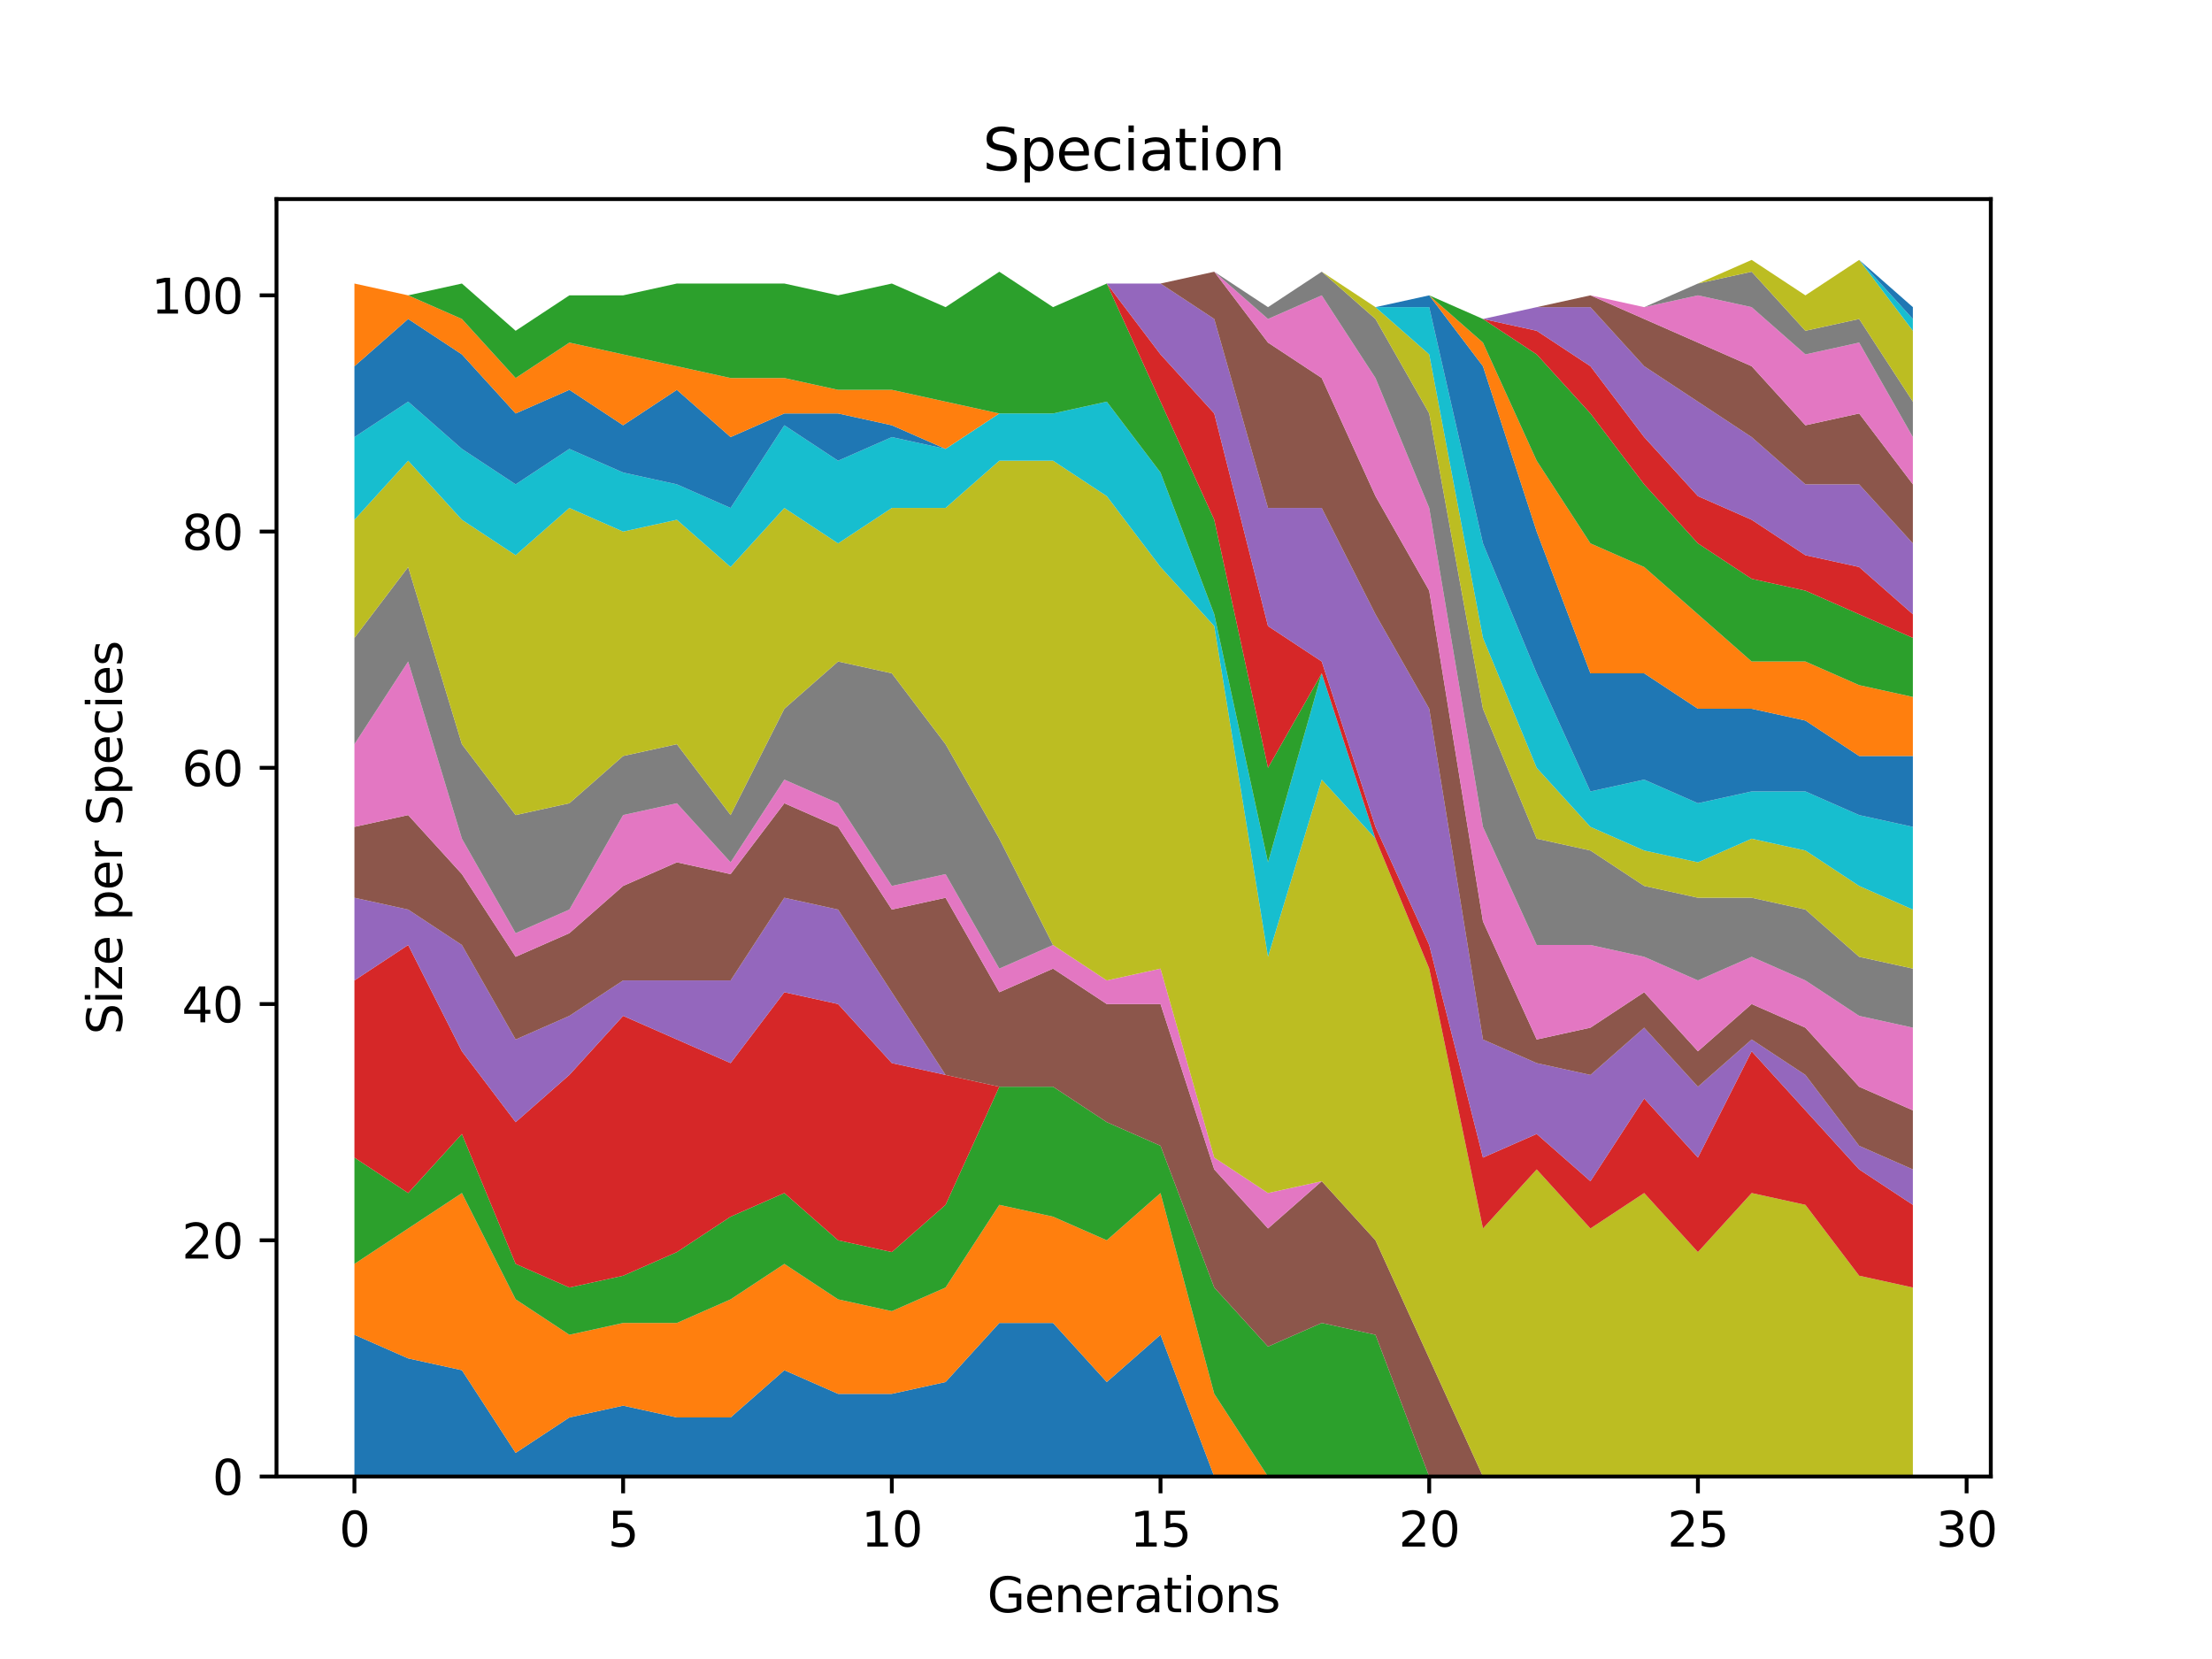 <?xml version="1.0" encoding="utf-8" standalone="no"?>
<!DOCTYPE svg PUBLIC "-//W3C//DTD SVG 1.1//EN"
  "http://www.w3.org/Graphics/SVG/1.1/DTD/svg11.dtd">
<svg xmlns:xlink="http://www.w3.org/1999/xlink" width="460.8pt" height="345.6pt" viewBox="0 0 460.8 345.6" xmlns="http://www.w3.org/2000/svg" version="1.1">
 <defs>
  <style type="text/css">*{stroke-linejoin: round; stroke-linecap: butt}</style>
 </defs>
 <g id="figure_1">
  <g id="patch_1">
   <path d="M 0 345.6 
L 460.8 345.6 
L 460.8 0 
L 0 0 
z
" style="fill: #ffffff"/>
  </g>
  <g id="axes_1">
   <g id="patch_2">
    <path d="M 57.6 307.584 
L 414.72 307.584 
L 414.72 41.472 
L 57.6 41.472 
z
" style="fill: #ffffff"/>
   </g>
   <g id="PolyCollection_1">
    <path d="M 73.833 278.057 
L 73.833 307.584 
L 85.028 307.584 
L 96.223 307.584 
L 107.418 307.584 
L 118.613 307.584 
L 129.808 307.584 
L 141.003 307.584 
L 152.198 307.584 
L 163.393 307.584 
L 174.588 307.584 
L 185.783 307.584 
L 196.978 307.584 
L 208.173 307.584 
L 219.368 307.584 
L 230.563 307.584 
L 241.757 307.584 
L 252.952 307.584 
L 264.147 307.584 
L 275.342 307.584 
L 286.537 307.584 
L 297.732 307.584 
L 308.927 307.584 
L 320.122 307.584 
L 331.317 307.584 
L 342.512 307.584 
L 353.707 307.584 
L 364.902 307.584 
L 376.097 307.584 
L 387.292 307.584 
L 398.487 307.584 
L 398.487 307.584 
L 398.487 307.584 
L 387.292 307.584 
L 376.097 307.584 
L 364.902 307.584 
L 353.707 307.584 
L 342.512 307.584 
L 331.317 307.584 
L 320.122 307.584 
L 308.927 307.584 
L 297.732 307.584 
L 286.537 307.584 
L 275.342 307.584 
L 264.147 307.584 
L 252.952 307.584 
L 241.757 278.057 
L 230.563 287.899 
L 219.368 275.596 
L 208.173 275.596 
L 196.978 287.899 
L 185.783 290.36 
L 174.588 290.36 
L 163.393 285.439 
L 152.198 295.281 
L 141.003 295.281 
L 129.808 292.821 
L 118.613 295.281 
L 107.418 302.663 
L 96.223 285.439 
L 85.028 282.978 
L 73.833 278.057 
z
" clip-path="url(#pb1923a9c69)" style="fill: #1f77b4"/>
   </g>
   <g id="PolyCollection_2">
    <path d="M 73.833 263.294 
L 73.833 278.057 
L 85.028 282.978 
L 96.223 285.439 
L 107.418 302.663 
L 118.613 295.281 
L 129.808 292.821 
L 141.003 295.281 
L 152.198 295.281 
L 163.393 285.439 
L 174.588 290.36 
L 185.783 290.36 
L 196.978 287.899 
L 208.173 275.596 
L 219.368 275.596 
L 230.563 287.899 
L 241.757 278.057 
L 252.952 307.584 
L 264.147 307.584 
L 275.342 307.584 
L 286.537 307.584 
L 297.732 307.584 
L 308.927 307.584 
L 320.122 307.584 
L 331.317 307.584 
L 342.512 307.584 
L 353.707 307.584 
L 364.902 307.584 
L 376.097 307.584 
L 387.292 307.584 
L 398.487 307.584 
L 398.487 307.584 
L 398.487 307.584 
L 387.292 307.584 
L 376.097 307.584 
L 364.902 307.584 
L 353.707 307.584 
L 342.512 307.584 
L 331.317 307.584 
L 320.122 307.584 
L 308.927 307.584 
L 297.732 307.584 
L 286.537 307.584 
L 275.342 307.584 
L 264.147 307.584 
L 252.952 290.36 
L 241.757 248.53 
L 230.563 258.372 
L 219.368 253.451 
L 208.173 250.991 
L 196.978 268.215 
L 185.783 273.136 
L 174.588 270.675 
L 163.393 263.294 
L 152.198 270.675 
L 141.003 275.596 
L 129.808 275.596 
L 118.613 278.057 
L 107.418 270.675 
L 96.223 248.53 
L 85.028 255.912 
L 73.833 263.294 
z
" clip-path="url(#pb1923a9c69)" style="fill: #ff7f0e"/>
   </g>
   <g id="PolyCollection_3">
    <path d="M 73.833 241.148 
L 73.833 263.294 
L 85.028 255.912 
L 96.223 248.53 
L 107.418 270.675 
L 118.613 278.057 
L 129.808 275.596 
L 141.003 275.596 
L 152.198 270.675 
L 163.393 263.294 
L 174.588 270.675 
L 185.783 273.136 
L 196.978 268.215 
L 208.173 250.991 
L 219.368 253.451 
L 230.563 258.372 
L 241.757 248.53 
L 252.952 290.36 
L 264.147 307.584 
L 275.342 307.584 
L 286.537 307.584 
L 297.732 307.584 
L 308.927 307.584 
L 320.122 307.584 
L 331.317 307.584 
L 342.512 307.584 
L 353.707 307.584 
L 364.902 307.584 
L 376.097 307.584 
L 387.292 307.584 
L 398.487 307.584 
L 398.487 307.584 
L 398.487 307.584 
L 387.292 307.584 
L 376.097 307.584 
L 364.902 307.584 
L 353.707 307.584 
L 342.512 307.584 
L 331.317 307.584 
L 320.122 307.584 
L 308.927 307.584 
L 297.732 307.584 
L 286.537 278.057 
L 275.342 275.596 
L 264.147 280.518 
L 252.952 268.215 
L 241.757 238.688 
L 230.563 233.767 
L 219.368 226.385 
L 208.173 226.385 
L 196.978 250.991 
L 185.783 260.833 
L 174.588 258.372 
L 163.393 248.53 
L 152.198 253.451 
L 141.003 260.833 
L 129.808 265.754 
L 118.613 268.215 
L 107.418 263.294 
L 96.223 236.227 
L 85.028 248.53 
L 73.833 241.148 
z
" clip-path="url(#pb1923a9c69)" style="fill: #2ca02c"/>
   </g>
   <g id="PolyCollection_4">
    <path d="M 73.833 204.24 
L 73.833 241.148 
L 85.028 248.53 
L 96.223 236.227 
L 107.418 263.294 
L 118.613 268.215 
L 129.808 265.754 
L 141.003 260.833 
L 152.198 253.451 
L 163.393 248.53 
L 174.588 258.372 
L 185.783 260.833 
L 196.978 250.991 
L 208.173 226.385 
L 219.368 226.385 
L 230.563 233.767 
L 241.757 238.688 
L 252.952 268.215 
L 264.147 280.518 
L 275.342 275.596 
L 286.537 278.057 
L 297.732 307.584 
L 308.927 307.584 
L 320.122 307.584 
L 331.317 307.584 
L 342.512 307.584 
L 353.707 307.584 
L 364.902 307.584 
L 376.097 307.584 
L 387.292 307.584 
L 398.487 307.584 
L 398.487 307.584 
L 398.487 307.584 
L 387.292 307.584 
L 376.097 307.584 
L 364.902 307.584 
L 353.707 307.584 
L 342.512 307.584 
L 331.317 307.584 
L 320.122 307.584 
L 308.927 307.584 
L 297.732 307.584 
L 286.537 278.057 
L 275.342 275.596 
L 264.147 280.518 
L 252.952 268.215 
L 241.757 238.688 
L 230.563 233.767 
L 219.368 226.385 
L 208.173 226.385 
L 196.978 223.924 
L 185.783 221.464 
L 174.588 209.161 
L 163.393 206.7 
L 152.198 221.464 
L 141.003 216.542 
L 129.808 211.621 
L 118.613 223.924 
L 107.418 233.767 
L 96.223 219.003 
L 85.028 196.858 
L 73.833 204.24 
z
" clip-path="url(#pb1923a9c69)" style="fill: #d62728"/>
   </g>
   <g id="PolyCollection_5">
    <path d="M 73.833 187.015 
L 73.833 204.24 
L 85.028 196.858 
L 96.223 219.003 
L 107.418 233.767 
L 118.613 223.924 
L 129.808 211.621 
L 141.003 216.542 
L 152.198 221.464 
L 163.393 206.7 
L 174.588 209.161 
L 185.783 221.464 
L 196.978 223.924 
L 208.173 226.385 
L 219.368 226.385 
L 230.563 233.767 
L 241.757 238.688 
L 252.952 268.215 
L 264.147 280.518 
L 275.342 275.596 
L 286.537 278.057 
L 297.732 307.584 
L 308.927 307.584 
L 320.122 307.584 
L 331.317 307.584 
L 342.512 307.584 
L 353.707 307.584 
L 364.902 307.584 
L 376.097 307.584 
L 387.292 307.584 
L 398.487 307.584 
L 398.487 307.584 
L 398.487 307.584 
L 387.292 307.584 
L 376.097 307.584 
L 364.902 307.584 
L 353.707 307.584 
L 342.512 307.584 
L 331.317 307.584 
L 320.122 307.584 
L 308.927 307.584 
L 297.732 307.584 
L 286.537 278.057 
L 275.342 275.596 
L 264.147 280.518 
L 252.952 268.215 
L 241.757 238.688 
L 230.563 233.767 
L 219.368 226.385 
L 208.173 226.385 
L 196.978 223.924 
L 185.783 206.7 
L 174.588 189.476 
L 163.393 187.015 
L 152.198 204.24 
L 141.003 204.24 
L 129.808 204.24 
L 118.613 211.621 
L 107.418 216.542 
L 96.223 196.858 
L 85.028 189.476 
L 73.833 187.015 
z
" clip-path="url(#pb1923a9c69)" style="fill: #9467bd"/>
   </g>
   <g id="PolyCollection_6">
    <path d="M 73.833 172.252 
L 73.833 187.015 
L 85.028 189.476 
L 96.223 196.858 
L 107.418 216.542 
L 118.613 211.621 
L 129.808 204.24 
L 141.003 204.24 
L 152.198 204.24 
L 163.393 187.015 
L 174.588 189.476 
L 185.783 206.7 
L 196.978 223.924 
L 208.173 226.385 
L 219.368 226.385 
L 230.563 233.767 
L 241.757 238.688 
L 252.952 268.215 
L 264.147 280.518 
L 275.342 275.596 
L 286.537 278.057 
L 297.732 307.584 
L 308.927 307.584 
L 320.122 307.584 
L 331.317 307.584 
L 342.512 307.584 
L 353.707 307.584 
L 364.902 307.584 
L 376.097 307.584 
L 387.292 307.584 
L 398.487 307.584 
L 398.487 307.584 
L 398.487 307.584 
L 387.292 307.584 
L 376.097 307.584 
L 364.902 307.584 
L 353.707 307.584 
L 342.512 307.584 
L 331.317 307.584 
L 320.122 307.584 
L 308.927 307.584 
L 297.732 282.978 
L 286.537 258.372 
L 275.342 246.069 
L 264.147 255.912 
L 252.952 243.609 
L 241.757 209.161 
L 230.563 209.161 
L 219.368 201.779 
L 208.173 206.7 
L 196.978 187.015 
L 185.783 189.476 
L 174.588 172.252 
L 163.393 167.331 
L 152.198 182.094 
L 141.003 179.634 
L 129.808 184.555 
L 118.613 194.397 
L 107.418 199.318 
L 96.223 182.094 
L 85.028 169.791 
L 73.833 172.252 
z
" clip-path="url(#pb1923a9c69)" style="fill: #8c564b"/>
   </g>
   <g id="PolyCollection_7">
    <path d="M 73.833 155.028 
L 73.833 172.252 
L 85.028 169.791 
L 96.223 182.094 
L 107.418 199.318 
L 118.613 194.397 
L 129.808 184.555 
L 141.003 179.634 
L 152.198 182.094 
L 163.393 167.331 
L 174.588 172.252 
L 185.783 189.476 
L 196.978 187.015 
L 208.173 206.7 
L 219.368 201.779 
L 230.563 209.161 
L 241.757 209.161 
L 252.952 243.609 
L 264.147 255.912 
L 275.342 246.069 
L 286.537 258.372 
L 297.732 282.978 
L 308.927 307.584 
L 320.122 307.584 
L 331.317 307.584 
L 342.512 307.584 
L 353.707 307.584 
L 364.902 307.584 
L 376.097 307.584 
L 387.292 307.584 
L 398.487 307.584 
L 398.487 307.584 
L 398.487 307.584 
L 387.292 307.584 
L 376.097 307.584 
L 364.902 307.584 
L 353.707 307.584 
L 342.512 307.584 
L 331.317 307.584 
L 320.122 307.584 
L 308.927 307.584 
L 297.732 282.978 
L 286.537 258.372 
L 275.342 246.069 
L 264.147 248.53 
L 252.952 241.148 
L 241.757 201.779 
L 230.563 204.24 
L 219.368 196.858 
L 208.173 201.779 
L 196.978 182.094 
L 185.783 184.555 
L 174.588 167.331 
L 163.393 162.41 
L 152.198 179.634 
L 141.003 167.331 
L 129.808 169.791 
L 118.613 189.476 
L 107.418 194.397 
L 96.223 174.713 
L 85.028 137.804 
L 73.833 155.028 
z
" clip-path="url(#pb1923a9c69)" style="fill: #e377c2"/>
   </g>
   <g id="PolyCollection_8">
    <path d="M 73.833 132.883 
L 73.833 155.028 
L 85.028 137.804 
L 96.223 174.713 
L 107.418 194.397 
L 118.613 189.476 
L 129.808 169.791 
L 141.003 167.331 
L 152.198 179.634 
L 163.393 162.41 
L 174.588 167.331 
L 185.783 184.555 
L 196.978 182.094 
L 208.173 201.779 
L 219.368 196.858 
L 230.563 204.24 
L 241.757 201.779 
L 252.952 241.148 
L 264.147 248.53 
L 275.342 246.069 
L 286.537 258.372 
L 297.732 282.978 
L 308.927 307.584 
L 320.122 307.584 
L 331.317 307.584 
L 342.512 307.584 
L 353.707 307.584 
L 364.902 307.584 
L 376.097 307.584 
L 387.292 307.584 
L 398.487 307.584 
L 398.487 307.584 
L 398.487 307.584 
L 387.292 307.584 
L 376.097 307.584 
L 364.902 307.584 
L 353.707 307.584 
L 342.512 307.584 
L 331.317 307.584 
L 320.122 307.584 
L 308.927 307.584 
L 297.732 282.978 
L 286.537 258.372 
L 275.342 246.069 
L 264.147 248.53 
L 252.952 241.148 
L 241.757 201.779 
L 230.563 204.24 
L 219.368 196.858 
L 208.173 174.713 
L 196.978 155.028 
L 185.783 140.264 
L 174.588 137.804 
L 163.393 147.646 
L 152.198 169.791 
L 141.003 155.028 
L 129.808 157.488 
L 118.613 167.331 
L 107.418 169.791 
L 96.223 155.028 
L 85.028 118.119 
L 73.833 132.883 
z
" clip-path="url(#pb1923a9c69)" style="fill: #7f7f7f"/>
   </g>
   <g id="PolyCollection_9">
    <path d="M 73.833 108.277 
L 73.833 132.883 
L 85.028 118.119 
L 96.223 155.028 
L 107.418 169.791 
L 118.613 167.331 
L 129.808 157.488 
L 141.003 155.028 
L 152.198 169.791 
L 163.393 147.646 
L 174.588 137.804 
L 185.783 140.264 
L 196.978 155.028 
L 208.173 174.713 
L 219.368 196.858 
L 230.563 204.24 
L 241.757 201.779 
L 252.952 241.148 
L 264.147 248.53 
L 275.342 246.069 
L 286.537 258.372 
L 297.732 282.978 
L 308.927 307.584 
L 320.122 307.584 
L 331.317 307.584 
L 342.512 307.584 
L 353.707 307.584 
L 364.902 307.584 
L 376.097 307.584 
L 387.292 307.584 
L 398.487 307.584 
L 398.487 268.215 
L 398.487 268.215 
L 387.292 265.754 
L 376.097 250.991 
L 364.902 248.53 
L 353.707 260.833 
L 342.512 248.53 
L 331.317 255.912 
L 320.122 243.609 
L 308.927 255.912 
L 297.732 201.779 
L 286.537 174.713 
L 275.342 162.41 
L 264.147 199.318 
L 252.952 130.422 
L 241.757 118.119 
L 230.563 103.356 
L 219.368 95.974 
L 208.173 95.974 
L 196.978 105.816 
L 185.783 105.816 
L 174.588 113.198 
L 163.393 105.816 
L 152.198 118.119 
L 141.003 108.277 
L 129.808 110.737 
L 118.613 105.816 
L 107.418 115.659 
L 96.223 108.277 
L 85.028 95.974 
L 73.833 108.277 
z
" clip-path="url(#pb1923a9c69)" style="fill: #bcbd22"/>
   </g>
   <g id="PolyCollection_10">
    <path d="M 73.833 91.053 
L 73.833 108.277 
L 85.028 95.974 
L 96.223 108.277 
L 107.418 115.659 
L 118.613 105.816 
L 129.808 110.737 
L 141.003 108.277 
L 152.198 118.119 
L 163.393 105.816 
L 174.588 113.198 
L 185.783 105.816 
L 196.978 105.816 
L 208.173 95.974 
L 219.368 95.974 
L 230.563 103.356 
L 241.757 118.119 
L 252.952 130.422 
L 264.147 199.318 
L 275.342 162.41 
L 286.537 174.713 
L 297.732 201.779 
L 308.927 255.912 
L 320.122 243.609 
L 331.317 255.912 
L 342.512 248.53 
L 353.707 260.833 
L 364.902 248.53 
L 376.097 250.991 
L 387.292 265.754 
L 398.487 268.215 
L 398.487 268.215 
L 398.487 268.215 
L 387.292 265.754 
L 376.097 250.991 
L 364.902 248.53 
L 353.707 260.833 
L 342.512 248.53 
L 331.317 255.912 
L 320.122 243.609 
L 308.927 255.912 
L 297.732 201.779 
L 286.537 174.713 
L 275.342 140.264 
L 264.147 179.634 
L 252.952 127.961 
L 241.757 98.434 
L 230.563 83.671 
L 219.368 86.132 
L 208.173 86.132 
L 196.978 93.513 
L 185.783 91.053 
L 174.588 95.974 
L 163.393 88.592 
L 152.198 105.816 
L 141.003 100.895 
L 129.808 98.434 
L 118.613 93.513 
L 107.418 100.895 
L 96.223 93.513 
L 85.028 83.671 
L 73.833 91.053 
z
" clip-path="url(#pb1923a9c69)" style="fill: #17becf"/>
   </g>
   <g id="PolyCollection_11">
    <path d="M 73.833 76.289 
L 73.833 91.053 
L 85.028 83.671 
L 96.223 93.513 
L 107.418 100.895 
L 118.613 93.513 
L 129.808 98.434 
L 141.003 100.895 
L 152.198 105.816 
L 163.393 88.592 
L 174.588 95.974 
L 185.783 91.053 
L 196.978 93.513 
L 208.173 86.132 
L 219.368 86.132 
L 230.563 83.671 
L 241.757 98.434 
L 252.952 127.961 
L 264.147 179.634 
L 275.342 140.264 
L 286.537 174.713 
L 297.732 201.779 
L 308.927 255.912 
L 320.122 243.609 
L 331.317 255.912 
L 342.512 248.53 
L 353.707 260.833 
L 364.902 248.53 
L 376.097 250.991 
L 387.292 265.754 
L 398.487 268.215 
L 398.487 268.215 
L 398.487 268.215 
L 387.292 265.754 
L 376.097 250.991 
L 364.902 248.53 
L 353.707 260.833 
L 342.512 248.53 
L 331.317 255.912 
L 320.122 243.609 
L 308.927 255.912 
L 297.732 201.779 
L 286.537 174.713 
L 275.342 140.264 
L 264.147 179.634 
L 252.952 127.961 
L 241.757 98.434 
L 230.563 83.671 
L 219.368 86.132 
L 208.173 86.132 
L 196.978 93.513 
L 185.783 88.592 
L 174.588 86.132 
L 163.393 86.132 
L 152.198 91.053 
L 141.003 81.21 
L 129.808 88.592 
L 118.613 81.21 
L 107.418 86.132 
L 96.223 73.829 
L 85.028 66.447 
L 73.833 76.289 
z
" clip-path="url(#pb1923a9c69)" style="fill: #1f77b4"/>
   </g>
   <g id="PolyCollection_12">
    <path d="M 73.833 59.065 
L 73.833 76.289 
L 85.028 66.447 
L 96.223 73.829 
L 107.418 86.132 
L 118.613 81.21 
L 129.808 88.592 
L 141.003 81.21 
L 152.198 91.053 
L 163.393 86.132 
L 174.588 86.132 
L 185.783 88.592 
L 196.978 93.513 
L 208.173 86.132 
L 219.368 86.132 
L 230.563 83.671 
L 241.757 98.434 
L 252.952 127.961 
L 264.147 179.634 
L 275.342 140.264 
L 286.537 174.713 
L 297.732 201.779 
L 308.927 255.912 
L 320.122 243.609 
L 331.317 255.912 
L 342.512 248.53 
L 353.707 260.833 
L 364.902 248.53 
L 376.097 250.991 
L 387.292 265.754 
L 398.487 268.215 
L 398.487 268.215 
L 398.487 268.215 
L 387.292 265.754 
L 376.097 250.991 
L 364.902 248.53 
L 353.707 260.833 
L 342.512 248.53 
L 331.317 255.912 
L 320.122 243.609 
L 308.927 255.912 
L 297.732 201.779 
L 286.537 174.713 
L 275.342 140.264 
L 264.147 179.634 
L 252.952 127.961 
L 241.757 98.434 
L 230.563 83.671 
L 219.368 86.132 
L 208.173 86.132 
L 196.978 83.671 
L 185.783 81.21 
L 174.588 81.21 
L 163.393 78.75 
L 152.198 78.75 
L 141.003 76.289 
L 129.808 73.829 
L 118.613 71.368 
L 107.418 78.75 
L 96.223 66.447 
L 85.028 61.526 
L 73.833 59.065 
z
" clip-path="url(#pb1923a9c69)" style="fill: #ff7f0e"/>
   </g>
   <g id="PolyCollection_13">
    <path d="M 73.833 59.065 
L 73.833 59.065 
L 85.028 61.526 
L 96.223 66.447 
L 107.418 78.75 
L 118.613 71.368 
L 129.808 73.829 
L 141.003 76.289 
L 152.198 78.75 
L 163.393 78.75 
L 174.588 81.21 
L 185.783 81.21 
L 196.978 83.671 
L 208.173 86.132 
L 219.368 86.132 
L 230.563 83.671 
L 241.757 98.434 
L 252.952 127.961 
L 264.147 179.634 
L 275.342 140.264 
L 286.537 174.713 
L 297.732 201.779 
L 308.927 255.912 
L 320.122 243.609 
L 331.317 255.912 
L 342.512 248.53 
L 353.707 260.833 
L 364.902 248.53 
L 376.097 250.991 
L 387.292 265.754 
L 398.487 268.215 
L 398.487 268.215 
L 398.487 268.215 
L 387.292 265.754 
L 376.097 250.991 
L 364.902 248.53 
L 353.707 260.833 
L 342.512 248.53 
L 331.317 255.912 
L 320.122 243.609 
L 308.927 255.912 
L 297.732 201.779 
L 286.537 174.713 
L 275.342 140.264 
L 264.147 159.949 
L 252.952 108.277 
L 241.757 83.671 
L 230.563 59.065 
L 219.368 63.986 
L 208.173 56.605 
L 196.978 63.986 
L 185.783 59.065 
L 174.588 61.526 
L 163.393 59.065 
L 152.198 59.065 
L 141.003 59.065 
L 129.808 61.526 
L 118.613 61.526 
L 107.418 68.907 
L 96.223 59.065 
L 85.028 61.526 
L 73.833 59.065 
z
" clip-path="url(#pb1923a9c69)" style="fill: #2ca02c"/>
   </g>
   <g id="PolyCollection_14">
    <path d="M 73.833 59.065 
L 73.833 59.065 
L 85.028 61.526 
L 96.223 59.065 
L 107.418 68.907 
L 118.613 61.526 
L 129.808 61.526 
L 141.003 59.065 
L 152.198 59.065 
L 163.393 59.065 
L 174.588 61.526 
L 185.783 59.065 
L 196.978 63.986 
L 208.173 56.605 
L 219.368 63.986 
L 230.563 59.065 
L 241.757 83.671 
L 252.952 108.277 
L 264.147 159.949 
L 275.342 140.264 
L 286.537 174.713 
L 297.732 201.779 
L 308.927 255.912 
L 320.122 243.609 
L 331.317 255.912 
L 342.512 248.53 
L 353.707 260.833 
L 364.902 248.53 
L 376.097 250.991 
L 387.292 265.754 
L 398.487 268.215 
L 398.487 250.991 
L 398.487 250.991 
L 387.292 243.609 
L 376.097 231.306 
L 364.902 219.003 
L 353.707 241.148 
L 342.512 228.845 
L 331.317 246.069 
L 320.122 236.227 
L 308.927 241.148 
L 297.732 196.858 
L 286.537 172.252 
L 275.342 137.804 
L 264.147 130.422 
L 252.952 86.132 
L 241.757 73.829 
L 230.563 59.065 
L 219.368 63.986 
L 208.173 56.605 
L 196.978 63.986 
L 185.783 59.065 
L 174.588 61.526 
L 163.393 59.065 
L 152.198 59.065 
L 141.003 59.065 
L 129.808 61.526 
L 118.613 61.526 
L 107.418 68.907 
L 96.223 59.065 
L 85.028 61.526 
L 73.833 59.065 
z
" clip-path="url(#pb1923a9c69)" style="fill: #d62728"/>
   </g>
   <g id="PolyCollection_15">
    <path d="M 73.833 59.065 
L 73.833 59.065 
L 85.028 61.526 
L 96.223 59.065 
L 107.418 68.907 
L 118.613 61.526 
L 129.808 61.526 
L 141.003 59.065 
L 152.198 59.065 
L 163.393 59.065 
L 174.588 61.526 
L 185.783 59.065 
L 196.978 63.986 
L 208.173 56.605 
L 219.368 63.986 
L 230.563 59.065 
L 241.757 73.829 
L 252.952 86.132 
L 264.147 130.422 
L 275.342 137.804 
L 286.537 172.252 
L 297.732 196.858 
L 308.927 241.148 
L 320.122 236.227 
L 331.317 246.069 
L 342.512 228.845 
L 353.707 241.148 
L 364.902 219.003 
L 376.097 231.306 
L 387.292 243.609 
L 398.487 250.991 
L 398.487 243.609 
L 398.487 243.609 
L 387.292 238.688 
L 376.097 223.924 
L 364.902 216.542 
L 353.707 226.385 
L 342.512 214.082 
L 331.317 223.924 
L 320.122 221.464 
L 308.927 216.542 
L 297.732 147.646 
L 286.537 127.961 
L 275.342 105.816 
L 264.147 105.816 
L 252.952 66.447 
L 241.757 59.065 
L 230.563 59.065 
L 219.368 63.986 
L 208.173 56.605 
L 196.978 63.986 
L 185.783 59.065 
L 174.588 61.526 
L 163.393 59.065 
L 152.198 59.065 
L 141.003 59.065 
L 129.808 61.526 
L 118.613 61.526 
L 107.418 68.907 
L 96.223 59.065 
L 85.028 61.526 
L 73.833 59.065 
z
" clip-path="url(#pb1923a9c69)" style="fill: #9467bd"/>
   </g>
   <g id="PolyCollection_16">
    <path d="M 73.833 59.065 
L 73.833 59.065 
L 85.028 61.526 
L 96.223 59.065 
L 107.418 68.907 
L 118.613 61.526 
L 129.808 61.526 
L 141.003 59.065 
L 152.198 59.065 
L 163.393 59.065 
L 174.588 61.526 
L 185.783 59.065 
L 196.978 63.986 
L 208.173 56.605 
L 219.368 63.986 
L 230.563 59.065 
L 241.757 59.065 
L 252.952 66.447 
L 264.147 105.816 
L 275.342 105.816 
L 286.537 127.961 
L 297.732 147.646 
L 308.927 216.542 
L 320.122 221.464 
L 331.317 223.924 
L 342.512 214.082 
L 353.707 226.385 
L 364.902 216.542 
L 376.097 223.924 
L 387.292 238.688 
L 398.487 243.609 
L 398.487 231.306 
L 398.487 231.306 
L 387.292 226.385 
L 376.097 214.082 
L 364.902 209.161 
L 353.707 219.003 
L 342.512 206.7 
L 331.317 214.082 
L 320.122 216.542 
L 308.927 191.937 
L 297.732 123.04 
L 286.537 103.356 
L 275.342 78.75 
L 264.147 71.368 
L 252.952 56.605 
L 241.757 59.065 
L 230.563 59.065 
L 219.368 63.986 
L 208.173 56.605 
L 196.978 63.986 
L 185.783 59.065 
L 174.588 61.526 
L 163.393 59.065 
L 152.198 59.065 
L 141.003 59.065 
L 129.808 61.526 
L 118.613 61.526 
L 107.418 68.907 
L 96.223 59.065 
L 85.028 61.526 
L 73.833 59.065 
z
" clip-path="url(#pb1923a9c69)" style="fill: #8c564b"/>
   </g>
   <g id="PolyCollection_17">
    <path d="M 73.833 59.065 
L 73.833 59.065 
L 85.028 61.526 
L 96.223 59.065 
L 107.418 68.907 
L 118.613 61.526 
L 129.808 61.526 
L 141.003 59.065 
L 152.198 59.065 
L 163.393 59.065 
L 174.588 61.526 
L 185.783 59.065 
L 196.978 63.986 
L 208.173 56.605 
L 219.368 63.986 
L 230.563 59.065 
L 241.757 59.065 
L 252.952 56.605 
L 264.147 71.368 
L 275.342 78.75 
L 286.537 103.356 
L 297.732 123.04 
L 308.927 191.937 
L 320.122 216.542 
L 331.317 214.082 
L 342.512 206.7 
L 353.707 219.003 
L 364.902 209.161 
L 376.097 214.082 
L 387.292 226.385 
L 398.487 231.306 
L 398.487 214.082 
L 398.487 214.082 
L 387.292 211.621 
L 376.097 204.24 
L 364.902 199.318 
L 353.707 204.24 
L 342.512 199.318 
L 331.317 196.858 
L 320.122 196.858 
L 308.927 172.252 
L 297.732 105.816 
L 286.537 78.75 
L 275.342 61.526 
L 264.147 66.447 
L 252.952 56.605 
L 241.757 59.065 
L 230.563 59.065 
L 219.368 63.986 
L 208.173 56.605 
L 196.978 63.986 
L 185.783 59.065 
L 174.588 61.526 
L 163.393 59.065 
L 152.198 59.065 
L 141.003 59.065 
L 129.808 61.526 
L 118.613 61.526 
L 107.418 68.907 
L 96.223 59.065 
L 85.028 61.526 
L 73.833 59.065 
z
" clip-path="url(#pb1923a9c69)" style="fill: #e377c2"/>
   </g>
   <g id="PolyCollection_18">
    <path d="M 73.833 59.065 
L 73.833 59.065 
L 85.028 61.526 
L 96.223 59.065 
L 107.418 68.907 
L 118.613 61.526 
L 129.808 61.526 
L 141.003 59.065 
L 152.198 59.065 
L 163.393 59.065 
L 174.588 61.526 
L 185.783 59.065 
L 196.978 63.986 
L 208.173 56.605 
L 219.368 63.986 
L 230.563 59.065 
L 241.757 59.065 
L 252.952 56.605 
L 264.147 66.447 
L 275.342 61.526 
L 286.537 78.75 
L 297.732 105.816 
L 308.927 172.252 
L 320.122 196.858 
L 331.317 196.858 
L 342.512 199.318 
L 353.707 204.24 
L 364.902 199.318 
L 376.097 204.24 
L 387.292 211.621 
L 398.487 214.082 
L 398.487 201.779 
L 398.487 201.779 
L 387.292 199.318 
L 376.097 189.476 
L 364.902 187.015 
L 353.707 187.015 
L 342.512 184.555 
L 331.317 177.173 
L 320.122 174.713 
L 308.927 147.646 
L 297.732 86.132 
L 286.537 66.447 
L 275.342 56.605 
L 264.147 63.986 
L 252.952 56.605 
L 241.757 59.065 
L 230.563 59.065 
L 219.368 63.986 
L 208.173 56.605 
L 196.978 63.986 
L 185.783 59.065 
L 174.588 61.526 
L 163.393 59.065 
L 152.198 59.065 
L 141.003 59.065 
L 129.808 61.526 
L 118.613 61.526 
L 107.418 68.907 
L 96.223 59.065 
L 85.028 61.526 
L 73.833 59.065 
z
" clip-path="url(#pb1923a9c69)" style="fill: #7f7f7f"/>
   </g>
   <g id="PolyCollection_19">
    <path d="M 73.833 59.065 
L 73.833 59.065 
L 85.028 61.526 
L 96.223 59.065 
L 107.418 68.907 
L 118.613 61.526 
L 129.808 61.526 
L 141.003 59.065 
L 152.198 59.065 
L 163.393 59.065 
L 174.588 61.526 
L 185.783 59.065 
L 196.978 63.986 
L 208.173 56.605 
L 219.368 63.986 
L 230.563 59.065 
L 241.757 59.065 
L 252.952 56.605 
L 264.147 63.986 
L 275.342 56.605 
L 286.537 66.447 
L 297.732 86.132 
L 308.927 147.646 
L 320.122 174.713 
L 331.317 177.173 
L 342.512 184.555 
L 353.707 187.015 
L 364.902 187.015 
L 376.097 189.476 
L 387.292 199.318 
L 398.487 201.779 
L 398.487 189.476 
L 398.487 189.476 
L 387.292 184.555 
L 376.097 177.173 
L 364.902 174.713 
L 353.707 179.634 
L 342.512 177.173 
L 331.317 172.252 
L 320.122 159.949 
L 308.927 132.883 
L 297.732 73.829 
L 286.537 63.986 
L 275.342 56.605 
L 264.147 63.986 
L 252.952 56.605 
L 241.757 59.065 
L 230.563 59.065 
L 219.368 63.986 
L 208.173 56.605 
L 196.978 63.986 
L 185.783 59.065 
L 174.588 61.526 
L 163.393 59.065 
L 152.198 59.065 
L 141.003 59.065 
L 129.808 61.526 
L 118.613 61.526 
L 107.418 68.907 
L 96.223 59.065 
L 85.028 61.526 
L 73.833 59.065 
z
" clip-path="url(#pb1923a9c69)" style="fill: #bcbd22"/>
   </g>
   <g id="PolyCollection_20">
    <path d="M 73.833 59.065 
L 73.833 59.065 
L 85.028 61.526 
L 96.223 59.065 
L 107.418 68.907 
L 118.613 61.526 
L 129.808 61.526 
L 141.003 59.065 
L 152.198 59.065 
L 163.393 59.065 
L 174.588 61.526 
L 185.783 59.065 
L 196.978 63.986 
L 208.173 56.605 
L 219.368 63.986 
L 230.563 59.065 
L 241.757 59.065 
L 252.952 56.605 
L 264.147 63.986 
L 275.342 56.605 
L 286.537 63.986 
L 297.732 73.829 
L 308.927 132.883 
L 320.122 159.949 
L 331.317 172.252 
L 342.512 177.173 
L 353.707 179.634 
L 364.902 174.713 
L 376.097 177.173 
L 387.292 184.555 
L 398.487 189.476 
L 398.487 172.252 
L 398.487 172.252 
L 387.292 169.791 
L 376.097 164.87 
L 364.902 164.87 
L 353.707 167.331 
L 342.512 162.41 
L 331.317 164.87 
L 320.122 140.264 
L 308.927 113.198 
L 297.732 63.986 
L 286.537 63.986 
L 275.342 56.605 
L 264.147 63.986 
L 252.952 56.605 
L 241.757 59.065 
L 230.563 59.065 
L 219.368 63.986 
L 208.173 56.605 
L 196.978 63.986 
L 185.783 59.065 
L 174.588 61.526 
L 163.393 59.065 
L 152.198 59.065 
L 141.003 59.065 
L 129.808 61.526 
L 118.613 61.526 
L 107.418 68.907 
L 96.223 59.065 
L 85.028 61.526 
L 73.833 59.065 
z
" clip-path="url(#pb1923a9c69)" style="fill: #17becf"/>
   </g>
   <g id="PolyCollection_21">
    <path d="M 73.833 59.065 
L 73.833 59.065 
L 85.028 61.526 
L 96.223 59.065 
L 107.418 68.907 
L 118.613 61.526 
L 129.808 61.526 
L 141.003 59.065 
L 152.198 59.065 
L 163.393 59.065 
L 174.588 61.526 
L 185.783 59.065 
L 196.978 63.986 
L 208.173 56.605 
L 219.368 63.986 
L 230.563 59.065 
L 241.757 59.065 
L 252.952 56.605 
L 264.147 63.986 
L 275.342 56.605 
L 286.537 63.986 
L 297.732 63.986 
L 308.927 113.198 
L 320.122 140.264 
L 331.317 164.87 
L 342.512 162.41 
L 353.707 167.331 
L 364.902 164.87 
L 376.097 164.87 
L 387.292 169.791 
L 398.487 172.252 
L 398.487 157.488 
L 398.487 157.488 
L 387.292 157.488 
L 376.097 150.107 
L 364.902 147.646 
L 353.707 147.646 
L 342.512 140.264 
L 331.317 140.264 
L 320.122 110.737 
L 308.927 76.289 
L 297.732 61.526 
L 286.537 63.986 
L 275.342 56.605 
L 264.147 63.986 
L 252.952 56.605 
L 241.757 59.065 
L 230.563 59.065 
L 219.368 63.986 
L 208.173 56.605 
L 196.978 63.986 
L 185.783 59.065 
L 174.588 61.526 
L 163.393 59.065 
L 152.198 59.065 
L 141.003 59.065 
L 129.808 61.526 
L 118.613 61.526 
L 107.418 68.907 
L 96.223 59.065 
L 85.028 61.526 
L 73.833 59.065 
z
" clip-path="url(#pb1923a9c69)" style="fill: #1f77b4"/>
   </g>
   <g id="PolyCollection_22">
    <path d="M 73.833 59.065 
L 73.833 59.065 
L 85.028 61.526 
L 96.223 59.065 
L 107.418 68.907 
L 118.613 61.526 
L 129.808 61.526 
L 141.003 59.065 
L 152.198 59.065 
L 163.393 59.065 
L 174.588 61.526 
L 185.783 59.065 
L 196.978 63.986 
L 208.173 56.605 
L 219.368 63.986 
L 230.563 59.065 
L 241.757 59.065 
L 252.952 56.605 
L 264.147 63.986 
L 275.342 56.605 
L 286.537 63.986 
L 297.732 61.526 
L 308.927 76.289 
L 320.122 110.737 
L 331.317 140.264 
L 342.512 140.264 
L 353.707 147.646 
L 364.902 147.646 
L 376.097 150.107 
L 387.292 157.488 
L 398.487 157.488 
L 398.487 145.186 
L 398.487 145.186 
L 387.292 142.725 
L 376.097 137.804 
L 364.902 137.804 
L 353.707 127.961 
L 342.512 118.119 
L 331.317 113.198 
L 320.122 95.974 
L 308.927 71.368 
L 297.732 61.526 
L 286.537 63.986 
L 275.342 56.605 
L 264.147 63.986 
L 252.952 56.605 
L 241.757 59.065 
L 230.563 59.065 
L 219.368 63.986 
L 208.173 56.605 
L 196.978 63.986 
L 185.783 59.065 
L 174.588 61.526 
L 163.393 59.065 
L 152.198 59.065 
L 141.003 59.065 
L 129.808 61.526 
L 118.613 61.526 
L 107.418 68.907 
L 96.223 59.065 
L 85.028 61.526 
L 73.833 59.065 
z
" clip-path="url(#pb1923a9c69)" style="fill: #ff7f0e"/>
   </g>
   <g id="PolyCollection_23">
    <path d="M 73.833 59.065 
L 73.833 59.065 
L 85.028 61.526 
L 96.223 59.065 
L 107.418 68.907 
L 118.613 61.526 
L 129.808 61.526 
L 141.003 59.065 
L 152.198 59.065 
L 163.393 59.065 
L 174.588 61.526 
L 185.783 59.065 
L 196.978 63.986 
L 208.173 56.605 
L 219.368 63.986 
L 230.563 59.065 
L 241.757 59.065 
L 252.952 56.605 
L 264.147 63.986 
L 275.342 56.605 
L 286.537 63.986 
L 297.732 61.526 
L 308.927 71.368 
L 320.122 95.974 
L 331.317 113.198 
L 342.512 118.119 
L 353.707 127.961 
L 364.902 137.804 
L 376.097 137.804 
L 387.292 142.725 
L 398.487 145.186 
L 398.487 132.883 
L 398.487 132.883 
L 387.292 127.961 
L 376.097 123.04 
L 364.902 120.58 
L 353.707 113.198 
L 342.512 100.895 
L 331.317 86.132 
L 320.122 73.829 
L 308.927 66.447 
L 297.732 61.526 
L 286.537 63.986 
L 275.342 56.605 
L 264.147 63.986 
L 252.952 56.605 
L 241.757 59.065 
L 230.563 59.065 
L 219.368 63.986 
L 208.173 56.605 
L 196.978 63.986 
L 185.783 59.065 
L 174.588 61.526 
L 163.393 59.065 
L 152.198 59.065 
L 141.003 59.065 
L 129.808 61.526 
L 118.613 61.526 
L 107.418 68.907 
L 96.223 59.065 
L 85.028 61.526 
L 73.833 59.065 
z
" clip-path="url(#pb1923a9c69)" style="fill: #2ca02c"/>
   </g>
   <g id="PolyCollection_24">
    <path d="M 73.833 59.065 
L 73.833 59.065 
L 85.028 61.526 
L 96.223 59.065 
L 107.418 68.907 
L 118.613 61.526 
L 129.808 61.526 
L 141.003 59.065 
L 152.198 59.065 
L 163.393 59.065 
L 174.588 61.526 
L 185.783 59.065 
L 196.978 63.986 
L 208.173 56.605 
L 219.368 63.986 
L 230.563 59.065 
L 241.757 59.065 
L 252.952 56.605 
L 264.147 63.986 
L 275.342 56.605 
L 286.537 63.986 
L 297.732 61.526 
L 308.927 66.447 
L 320.122 73.829 
L 331.317 86.132 
L 342.512 100.895 
L 353.707 113.198 
L 364.902 120.58 
L 376.097 123.04 
L 387.292 127.961 
L 398.487 132.883 
L 398.487 127.961 
L 398.487 127.961 
L 387.292 118.119 
L 376.097 115.659 
L 364.902 108.277 
L 353.707 103.356 
L 342.512 91.053 
L 331.317 76.289 
L 320.122 68.907 
L 308.927 66.447 
L 297.732 61.526 
L 286.537 63.986 
L 275.342 56.605 
L 264.147 63.986 
L 252.952 56.605 
L 241.757 59.065 
L 230.563 59.065 
L 219.368 63.986 
L 208.173 56.605 
L 196.978 63.986 
L 185.783 59.065 
L 174.588 61.526 
L 163.393 59.065 
L 152.198 59.065 
L 141.003 59.065 
L 129.808 61.526 
L 118.613 61.526 
L 107.418 68.907 
L 96.223 59.065 
L 85.028 61.526 
L 73.833 59.065 
z
" clip-path="url(#pb1923a9c69)" style="fill: #d62728"/>
   </g>
   <g id="PolyCollection_25">
    <path d="M 73.833 59.065 
L 73.833 59.065 
L 85.028 61.526 
L 96.223 59.065 
L 107.418 68.907 
L 118.613 61.526 
L 129.808 61.526 
L 141.003 59.065 
L 152.198 59.065 
L 163.393 59.065 
L 174.588 61.526 
L 185.783 59.065 
L 196.978 63.986 
L 208.173 56.605 
L 219.368 63.986 
L 230.563 59.065 
L 241.757 59.065 
L 252.952 56.605 
L 264.147 63.986 
L 275.342 56.605 
L 286.537 63.986 
L 297.732 61.526 
L 308.927 66.447 
L 320.122 68.907 
L 331.317 76.289 
L 342.512 91.053 
L 353.707 103.356 
L 364.902 108.277 
L 376.097 115.659 
L 387.292 118.119 
L 398.487 127.961 
L 398.487 113.198 
L 398.487 113.198 
L 387.292 100.895 
L 376.097 100.895 
L 364.902 91.053 
L 353.707 83.671 
L 342.512 76.289 
L 331.317 63.986 
L 320.122 63.986 
L 308.927 66.447 
L 297.732 61.526 
L 286.537 63.986 
L 275.342 56.605 
L 264.147 63.986 
L 252.952 56.605 
L 241.757 59.065 
L 230.563 59.065 
L 219.368 63.986 
L 208.173 56.605 
L 196.978 63.986 
L 185.783 59.065 
L 174.588 61.526 
L 163.393 59.065 
L 152.198 59.065 
L 141.003 59.065 
L 129.808 61.526 
L 118.613 61.526 
L 107.418 68.907 
L 96.223 59.065 
L 85.028 61.526 
L 73.833 59.065 
z
" clip-path="url(#pb1923a9c69)" style="fill: #9467bd"/>
   </g>
   <g id="PolyCollection_26">
    <path d="M 73.833 59.065 
L 73.833 59.065 
L 85.028 61.526 
L 96.223 59.065 
L 107.418 68.907 
L 118.613 61.526 
L 129.808 61.526 
L 141.003 59.065 
L 152.198 59.065 
L 163.393 59.065 
L 174.588 61.526 
L 185.783 59.065 
L 196.978 63.986 
L 208.173 56.605 
L 219.368 63.986 
L 230.563 59.065 
L 241.757 59.065 
L 252.952 56.605 
L 264.147 63.986 
L 275.342 56.605 
L 286.537 63.986 
L 297.732 61.526 
L 308.927 66.447 
L 320.122 63.986 
L 331.317 63.986 
L 342.512 76.289 
L 353.707 83.671 
L 364.902 91.053 
L 376.097 100.895 
L 387.292 100.895 
L 398.487 113.198 
L 398.487 100.895 
L 398.487 100.895 
L 387.292 86.132 
L 376.097 88.592 
L 364.902 76.289 
L 353.707 71.368 
L 342.512 66.447 
L 331.317 61.526 
L 320.122 63.986 
L 308.927 66.447 
L 297.732 61.526 
L 286.537 63.986 
L 275.342 56.605 
L 264.147 63.986 
L 252.952 56.605 
L 241.757 59.065 
L 230.563 59.065 
L 219.368 63.986 
L 208.173 56.605 
L 196.978 63.986 
L 185.783 59.065 
L 174.588 61.526 
L 163.393 59.065 
L 152.198 59.065 
L 141.003 59.065 
L 129.808 61.526 
L 118.613 61.526 
L 107.418 68.907 
L 96.223 59.065 
L 85.028 61.526 
L 73.833 59.065 
z
" clip-path="url(#pb1923a9c69)" style="fill: #8c564b"/>
   </g>
   <g id="PolyCollection_27">
    <path d="M 73.833 59.065 
L 73.833 59.065 
L 85.028 61.526 
L 96.223 59.065 
L 107.418 68.907 
L 118.613 61.526 
L 129.808 61.526 
L 141.003 59.065 
L 152.198 59.065 
L 163.393 59.065 
L 174.588 61.526 
L 185.783 59.065 
L 196.978 63.986 
L 208.173 56.605 
L 219.368 63.986 
L 230.563 59.065 
L 241.757 59.065 
L 252.952 56.605 
L 264.147 63.986 
L 275.342 56.605 
L 286.537 63.986 
L 297.732 61.526 
L 308.927 66.447 
L 320.122 63.986 
L 331.317 61.526 
L 342.512 66.447 
L 353.707 71.368 
L 364.902 76.289 
L 376.097 88.592 
L 387.292 86.132 
L 398.487 100.895 
L 398.487 91.053 
L 398.487 91.053 
L 387.292 71.368 
L 376.097 73.829 
L 364.902 63.986 
L 353.707 61.526 
L 342.512 63.986 
L 331.317 61.526 
L 320.122 63.986 
L 308.927 66.447 
L 297.732 61.526 
L 286.537 63.986 
L 275.342 56.605 
L 264.147 63.986 
L 252.952 56.605 
L 241.757 59.065 
L 230.563 59.065 
L 219.368 63.986 
L 208.173 56.605 
L 196.978 63.986 
L 185.783 59.065 
L 174.588 61.526 
L 163.393 59.065 
L 152.198 59.065 
L 141.003 59.065 
L 129.808 61.526 
L 118.613 61.526 
L 107.418 68.907 
L 96.223 59.065 
L 85.028 61.526 
L 73.833 59.065 
z
" clip-path="url(#pb1923a9c69)" style="fill: #e377c2"/>
   </g>
   <g id="PolyCollection_28">
    <path d="M 73.833 59.065 
L 73.833 59.065 
L 85.028 61.526 
L 96.223 59.065 
L 107.418 68.907 
L 118.613 61.526 
L 129.808 61.526 
L 141.003 59.065 
L 152.198 59.065 
L 163.393 59.065 
L 174.588 61.526 
L 185.783 59.065 
L 196.978 63.986 
L 208.173 56.605 
L 219.368 63.986 
L 230.563 59.065 
L 241.757 59.065 
L 252.952 56.605 
L 264.147 63.986 
L 275.342 56.605 
L 286.537 63.986 
L 297.732 61.526 
L 308.927 66.447 
L 320.122 63.986 
L 331.317 61.526 
L 342.512 63.986 
L 353.707 61.526 
L 364.902 63.986 
L 376.097 73.829 
L 387.292 71.368 
L 398.487 91.053 
L 398.487 83.671 
L 398.487 83.671 
L 387.292 66.447 
L 376.097 68.907 
L 364.902 56.605 
L 353.707 59.065 
L 342.512 63.986 
L 331.317 61.526 
L 320.122 63.986 
L 308.927 66.447 
L 297.732 61.526 
L 286.537 63.986 
L 275.342 56.605 
L 264.147 63.986 
L 252.952 56.605 
L 241.757 59.065 
L 230.563 59.065 
L 219.368 63.986 
L 208.173 56.605 
L 196.978 63.986 
L 185.783 59.065 
L 174.588 61.526 
L 163.393 59.065 
L 152.198 59.065 
L 141.003 59.065 
L 129.808 61.526 
L 118.613 61.526 
L 107.418 68.907 
L 96.223 59.065 
L 85.028 61.526 
L 73.833 59.065 
z
" clip-path="url(#pb1923a9c69)" style="fill: #7f7f7f"/>
   </g>
   <g id="PolyCollection_29">
    <path d="M 73.833 59.065 
L 73.833 59.065 
L 85.028 61.526 
L 96.223 59.065 
L 107.418 68.907 
L 118.613 61.526 
L 129.808 61.526 
L 141.003 59.065 
L 152.198 59.065 
L 163.393 59.065 
L 174.588 61.526 
L 185.783 59.065 
L 196.978 63.986 
L 208.173 56.605 
L 219.368 63.986 
L 230.563 59.065 
L 241.757 59.065 
L 252.952 56.605 
L 264.147 63.986 
L 275.342 56.605 
L 286.537 63.986 
L 297.732 61.526 
L 308.927 66.447 
L 320.122 63.986 
L 331.317 61.526 
L 342.512 63.986 
L 353.707 59.065 
L 364.902 56.605 
L 376.097 68.907 
L 387.292 66.447 
L 398.487 83.671 
L 398.487 68.907 
L 398.487 68.907 
L 387.292 54.144 
L 376.097 61.526 
L 364.902 54.144 
L 353.707 59.065 
L 342.512 63.986 
L 331.317 61.526 
L 320.122 63.986 
L 308.927 66.447 
L 297.732 61.526 
L 286.537 63.986 
L 275.342 56.605 
L 264.147 63.986 
L 252.952 56.605 
L 241.757 59.065 
L 230.563 59.065 
L 219.368 63.986 
L 208.173 56.605 
L 196.978 63.986 
L 185.783 59.065 
L 174.588 61.526 
L 163.393 59.065 
L 152.198 59.065 
L 141.003 59.065 
L 129.808 61.526 
L 118.613 61.526 
L 107.418 68.907 
L 96.223 59.065 
L 85.028 61.526 
L 73.833 59.065 
z
" clip-path="url(#pb1923a9c69)" style="fill: #bcbd22"/>
   </g>
   <g id="PolyCollection_30">
    <path d="M 73.833 59.065 
L 73.833 59.065 
L 85.028 61.526 
L 96.223 59.065 
L 107.418 68.907 
L 118.613 61.526 
L 129.808 61.526 
L 141.003 59.065 
L 152.198 59.065 
L 163.393 59.065 
L 174.588 61.526 
L 185.783 59.065 
L 196.978 63.986 
L 208.173 56.605 
L 219.368 63.986 
L 230.563 59.065 
L 241.757 59.065 
L 252.952 56.605 
L 264.147 63.986 
L 275.342 56.605 
L 286.537 63.986 
L 297.732 61.526 
L 308.927 66.447 
L 320.122 63.986 
L 331.317 61.526 
L 342.512 63.986 
L 353.707 59.065 
L 364.902 54.144 
L 376.097 61.526 
L 387.292 54.144 
L 398.487 68.907 
L 398.487 66.447 
L 398.487 66.447 
L 387.292 54.144 
L 376.097 61.526 
L 364.902 54.144 
L 353.707 59.065 
L 342.512 63.986 
L 331.317 61.526 
L 320.122 63.986 
L 308.927 66.447 
L 297.732 61.526 
L 286.537 63.986 
L 275.342 56.605 
L 264.147 63.986 
L 252.952 56.605 
L 241.757 59.065 
L 230.563 59.065 
L 219.368 63.986 
L 208.173 56.605 
L 196.978 63.986 
L 185.783 59.065 
L 174.588 61.526 
L 163.393 59.065 
L 152.198 59.065 
L 141.003 59.065 
L 129.808 61.526 
L 118.613 61.526 
L 107.418 68.907 
L 96.223 59.065 
L 85.028 61.526 
L 73.833 59.065 
z
" clip-path="url(#pb1923a9c69)" style="fill: #17becf"/>
   </g>
   <g id="PolyCollection_31">
    <path d="M 73.833 59.065 
L 73.833 59.065 
L 85.028 61.526 
L 96.223 59.065 
L 107.418 68.907 
L 118.613 61.526 
L 129.808 61.526 
L 141.003 59.065 
L 152.198 59.065 
L 163.393 59.065 
L 174.588 61.526 
L 185.783 59.065 
L 196.978 63.986 
L 208.173 56.605 
L 219.368 63.986 
L 230.563 59.065 
L 241.757 59.065 
L 252.952 56.605 
L 264.147 63.986 
L 275.342 56.605 
L 286.537 63.986 
L 297.732 61.526 
L 308.927 66.447 
L 320.122 63.986 
L 331.317 61.526 
L 342.512 63.986 
L 353.707 59.065 
L 364.902 54.144 
L 376.097 61.526 
L 387.292 54.144 
L 398.487 66.447 
L 398.487 63.986 
L 398.487 63.986 
L 387.292 54.144 
L 376.097 61.526 
L 364.902 54.144 
L 353.707 59.065 
L 342.512 63.986 
L 331.317 61.526 
L 320.122 63.986 
L 308.927 66.447 
L 297.732 61.526 
L 286.537 63.986 
L 275.342 56.605 
L 264.147 63.986 
L 252.952 56.605 
L 241.757 59.065 
L 230.563 59.065 
L 219.368 63.986 
L 208.173 56.605 
L 196.978 63.986 
L 185.783 59.065 
L 174.588 61.526 
L 163.393 59.065 
L 152.198 59.065 
L 141.003 59.065 
L 129.808 61.526 
L 118.613 61.526 
L 107.418 68.907 
L 96.223 59.065 
L 85.028 61.526 
L 73.833 59.065 
z
" clip-path="url(#pb1923a9c69)" style="fill: #1f77b4"/>
   </g>
   <g id="matplotlib.axis_1">
    <g id="xtick_1">
     <g id="line2d_1">
      <defs>
       <path id="ma42cd7dcd3" d="M 0 0 
L 0 3.5 
" style="stroke: #000000; stroke-width: 0.8"/>
      </defs>
      <g>
       <use xlink:href="#ma42cd7dcd3" x="73.833" y="307.584" style="stroke: #000000; stroke-width: 0.8"/>
      </g>
     </g>
     <g id="text_1">
      <!-- 0 -->
      <g transform="translate(70.651 322.182) scale(0.1 -0.1)">
       <defs>
        <path id="DejaVuSans-30" d="M 2034 4250 
Q 1547 4250 1301 3770 
Q 1056 3291 1056 2328 
Q 1056 1369 1301 889 
Q 1547 409 2034 409 
Q 2525 409 2770 889 
Q 3016 1369 3016 2328 
Q 3016 3291 2770 3770 
Q 2525 4250 2034 4250 
z
M 2034 4750 
Q 2819 4750 3233 4129 
Q 3647 3509 3647 2328 
Q 3647 1150 3233 529 
Q 2819 -91 2034 -91 
Q 1250 -91 836 529 
Q 422 1150 422 2328 
Q 422 3509 836 4129 
Q 1250 4750 2034 4750 
z
" transform="scale(0.016)"/>
       </defs>
       <use xlink:href="#DejaVuSans-30"/>
      </g>
     </g>
    </g>
    <g id="xtick_2">
     <g id="line2d_2">
      <g>
       <use xlink:href="#ma42cd7dcd3" x="129.808" y="307.584" style="stroke: #000000; stroke-width: 0.8"/>
      </g>
     </g>
     <g id="text_2">
      <!-- 5 -->
      <g transform="translate(126.626 322.182) scale(0.1 -0.1)">
       <defs>
        <path id="DejaVuSans-35" d="M 691 4666 
L 3169 4666 
L 3169 4134 
L 1269 4134 
L 1269 2991 
Q 1406 3038 1543 3061 
Q 1681 3084 1819 3084 
Q 2600 3084 3056 2656 
Q 3513 2228 3513 1497 
Q 3513 744 3044 326 
Q 2575 -91 1722 -91 
Q 1428 -91 1123 -41 
Q 819 9 494 109 
L 494 744 
Q 775 591 1075 516 
Q 1375 441 1709 441 
Q 2250 441 2565 725 
Q 2881 1009 2881 1497 
Q 2881 1984 2565 2268 
Q 2250 2553 1709 2553 
Q 1456 2553 1204 2497 
Q 953 2441 691 2322 
L 691 4666 
z
" transform="scale(0.016)"/>
       </defs>
       <use xlink:href="#DejaVuSans-35"/>
      </g>
     </g>
    </g>
    <g id="xtick_3">
     <g id="line2d_3">
      <g>
       <use xlink:href="#ma42cd7dcd3" x="185.783" y="307.584" style="stroke: #000000; stroke-width: 0.8"/>
      </g>
     </g>
     <g id="text_3">
      <!-- 10 -->
      <g transform="translate(179.42 322.182) scale(0.1 -0.1)">
       <defs>
        <path id="DejaVuSans-31" d="M 794 531 
L 1825 531 
L 1825 4091 
L 703 3866 
L 703 4441 
L 1819 4666 
L 2450 4666 
L 2450 531 
L 3481 531 
L 3481 0 
L 794 0 
L 794 531 
z
" transform="scale(0.016)"/>
       </defs>
       <use xlink:href="#DejaVuSans-31"/>
       <use xlink:href="#DejaVuSans-30" x="63.623"/>
      </g>
     </g>
    </g>
    <g id="xtick_4">
     <g id="line2d_4">
      <g>
       <use xlink:href="#ma42cd7dcd3" x="241.757" y="307.584" style="stroke: #000000; stroke-width: 0.8"/>
      </g>
     </g>
     <g id="text_4">
      <!-- 15 -->
      <g transform="translate(235.395 322.182) scale(0.1 -0.1)">
       <use xlink:href="#DejaVuSans-31"/>
       <use xlink:href="#DejaVuSans-35" x="63.623"/>
      </g>
     </g>
    </g>
    <g id="xtick_5">
     <g id="line2d_5">
      <g>
       <use xlink:href="#ma42cd7dcd3" x="297.732" y="307.584" style="stroke: #000000; stroke-width: 0.8"/>
      </g>
     </g>
     <g id="text_5">
      <!-- 20 -->
      <g transform="translate(291.37 322.182) scale(0.1 -0.1)">
       <defs>
        <path id="DejaVuSans-32" d="M 1228 531 
L 3431 531 
L 3431 0 
L 469 0 
L 469 531 
Q 828 903 1448 1529 
Q 2069 2156 2228 2338 
Q 2531 2678 2651 2914 
Q 2772 3150 2772 3378 
Q 2772 3750 2511 3984 
Q 2250 4219 1831 4219 
Q 1534 4219 1204 4116 
Q 875 4013 500 3803 
L 500 4441 
Q 881 4594 1212 4672 
Q 1544 4750 1819 4750 
Q 2544 4750 2975 4387 
Q 3406 4025 3406 3419 
Q 3406 3131 3298 2873 
Q 3191 2616 2906 2266 
Q 2828 2175 2409 1742 
Q 1991 1309 1228 531 
z
" transform="scale(0.016)"/>
       </defs>
       <use xlink:href="#DejaVuSans-32"/>
       <use xlink:href="#DejaVuSans-30" x="63.623"/>
      </g>
     </g>
    </g>
    <g id="xtick_6">
     <g id="line2d_6">
      <g>
       <use xlink:href="#ma42cd7dcd3" x="353.707" y="307.584" style="stroke: #000000; stroke-width: 0.8"/>
      </g>
     </g>
     <g id="text_6">
      <!-- 25 -->
      <g transform="translate(347.345 322.182) scale(0.1 -0.1)">
       <use xlink:href="#DejaVuSans-32"/>
       <use xlink:href="#DejaVuSans-35" x="63.623"/>
      </g>
     </g>
    </g>
    <g id="xtick_7">
     <g id="line2d_7">
      <g>
       <use xlink:href="#ma42cd7dcd3" x="409.682" y="307.584" style="stroke: #000000; stroke-width: 0.8"/>
      </g>
     </g>
     <g id="text_7">
      <!-- 30 -->
      <g transform="translate(403.32 322.182) scale(0.1 -0.1)">
       <defs>
        <path id="DejaVuSans-33" d="M 2597 2516 
Q 3050 2419 3304 2112 
Q 3559 1806 3559 1356 
Q 3559 666 3084 287 
Q 2609 -91 1734 -91 
Q 1441 -91 1130 -33 
Q 819 25 488 141 
L 488 750 
Q 750 597 1062 519 
Q 1375 441 1716 441 
Q 2309 441 2620 675 
Q 2931 909 2931 1356 
Q 2931 1769 2642 2001 
Q 2353 2234 1838 2234 
L 1294 2234 
L 1294 2753 
L 1863 2753 
Q 2328 2753 2575 2939 
Q 2822 3125 2822 3475 
Q 2822 3834 2567 4026 
Q 2313 4219 1838 4219 
Q 1578 4219 1281 4162 
Q 984 4106 628 3988 
L 628 4550 
Q 988 4650 1302 4700 
Q 1616 4750 1894 4750 
Q 2613 4750 3031 4423 
Q 3450 4097 3450 3541 
Q 3450 3153 3228 2886 
Q 3006 2619 2597 2516 
z
" transform="scale(0.016)"/>
       </defs>
       <use xlink:href="#DejaVuSans-33"/>
       <use xlink:href="#DejaVuSans-30" x="63.623"/>
      </g>
     </g>
    </g>
    <g id="text_8">
     <!-- Generations -->
     <g transform="translate(205.662 335.861) scale(0.1 -0.1)">
      <defs>
       <path id="DejaVuSans-47" d="M 3809 666 
L 3809 1919 
L 2778 1919 
L 2778 2438 
L 4434 2438 
L 4434 434 
Q 4069 175 3628 42 
Q 3188 -91 2688 -91 
Q 1594 -91 976 548 
Q 359 1188 359 2328 
Q 359 3472 976 4111 
Q 1594 4750 2688 4750 
Q 3144 4750 3555 4637 
Q 3966 4525 4313 4306 
L 4313 3634 
Q 3963 3931 3569 4081 
Q 3175 4231 2741 4231 
Q 1884 4231 1454 3753 
Q 1025 3275 1025 2328 
Q 1025 1384 1454 906 
Q 1884 428 2741 428 
Q 3075 428 3337 486 
Q 3600 544 3809 666 
z
" transform="scale(0.016)"/>
       <path id="DejaVuSans-65" d="M 3597 1894 
L 3597 1613 
L 953 1613 
Q 991 1019 1311 708 
Q 1631 397 2203 397 
Q 2534 397 2845 478 
Q 3156 559 3463 722 
L 3463 178 
Q 3153 47 2828 -22 
Q 2503 -91 2169 -91 
Q 1331 -91 842 396 
Q 353 884 353 1716 
Q 353 2575 817 3079 
Q 1281 3584 2069 3584 
Q 2775 3584 3186 3129 
Q 3597 2675 3597 1894 
z
M 3022 2063 
Q 3016 2534 2758 2815 
Q 2500 3097 2075 3097 
Q 1594 3097 1305 2825 
Q 1016 2553 972 2059 
L 3022 2063 
z
" transform="scale(0.016)"/>
       <path id="DejaVuSans-6e" d="M 3513 2113 
L 3513 0 
L 2938 0 
L 2938 2094 
Q 2938 2591 2744 2837 
Q 2550 3084 2163 3084 
Q 1697 3084 1428 2787 
Q 1159 2491 1159 1978 
L 1159 0 
L 581 0 
L 581 3500 
L 1159 3500 
L 1159 2956 
Q 1366 3272 1645 3428 
Q 1925 3584 2291 3584 
Q 2894 3584 3203 3211 
Q 3513 2838 3513 2113 
z
" transform="scale(0.016)"/>
       <path id="DejaVuSans-72" d="M 2631 2963 
Q 2534 3019 2420 3045 
Q 2306 3072 2169 3072 
Q 1681 3072 1420 2755 
Q 1159 2438 1159 1844 
L 1159 0 
L 581 0 
L 581 3500 
L 1159 3500 
L 1159 2956 
Q 1341 3275 1631 3429 
Q 1922 3584 2338 3584 
Q 2397 3584 2469 3576 
Q 2541 3569 2628 3553 
L 2631 2963 
z
" transform="scale(0.016)"/>
       <path id="DejaVuSans-61" d="M 2194 1759 
Q 1497 1759 1228 1600 
Q 959 1441 959 1056 
Q 959 750 1161 570 
Q 1363 391 1709 391 
Q 2188 391 2477 730 
Q 2766 1069 2766 1631 
L 2766 1759 
L 2194 1759 
z
M 3341 1997 
L 3341 0 
L 2766 0 
L 2766 531 
Q 2569 213 2275 61 
Q 1981 -91 1556 -91 
Q 1019 -91 701 211 
Q 384 513 384 1019 
Q 384 1609 779 1909 
Q 1175 2209 1959 2209 
L 2766 2209 
L 2766 2266 
Q 2766 2663 2505 2880 
Q 2244 3097 1772 3097 
Q 1472 3097 1187 3025 
Q 903 2953 641 2809 
L 641 3341 
Q 956 3463 1253 3523 
Q 1550 3584 1831 3584 
Q 2591 3584 2966 3190 
Q 3341 2797 3341 1997 
z
" transform="scale(0.016)"/>
       <path id="DejaVuSans-74" d="M 1172 4494 
L 1172 3500 
L 2356 3500 
L 2356 3053 
L 1172 3053 
L 1172 1153 
Q 1172 725 1289 603 
Q 1406 481 1766 481 
L 2356 481 
L 2356 0 
L 1766 0 
Q 1100 0 847 248 
Q 594 497 594 1153 
L 594 3053 
L 172 3053 
L 172 3500 
L 594 3500 
L 594 4494 
L 1172 4494 
z
" transform="scale(0.016)"/>
       <path id="DejaVuSans-69" d="M 603 3500 
L 1178 3500 
L 1178 0 
L 603 0 
L 603 3500 
z
M 603 4863 
L 1178 4863 
L 1178 4134 
L 603 4134 
L 603 4863 
z
" transform="scale(0.016)"/>
       <path id="DejaVuSans-6f" d="M 1959 3097 
Q 1497 3097 1228 2736 
Q 959 2375 959 1747 
Q 959 1119 1226 758 
Q 1494 397 1959 397 
Q 2419 397 2687 759 
Q 2956 1122 2956 1747 
Q 2956 2369 2687 2733 
Q 2419 3097 1959 3097 
z
M 1959 3584 
Q 2709 3584 3137 3096 
Q 3566 2609 3566 1747 
Q 3566 888 3137 398 
Q 2709 -91 1959 -91 
Q 1206 -91 779 398 
Q 353 888 353 1747 
Q 353 2609 779 3096 
Q 1206 3584 1959 3584 
z
" transform="scale(0.016)"/>
       <path id="DejaVuSans-73" d="M 2834 3397 
L 2834 2853 
Q 2591 2978 2328 3040 
Q 2066 3103 1784 3103 
Q 1356 3103 1142 2972 
Q 928 2841 928 2578 
Q 928 2378 1081 2264 
Q 1234 2150 1697 2047 
L 1894 2003 
Q 2506 1872 2764 1633 
Q 3022 1394 3022 966 
Q 3022 478 2636 193 
Q 2250 -91 1575 -91 
Q 1294 -91 989 -36 
Q 684 19 347 128 
L 347 722 
Q 666 556 975 473 
Q 1284 391 1588 391 
Q 1994 391 2212 530 
Q 2431 669 2431 922 
Q 2431 1156 2273 1281 
Q 2116 1406 1581 1522 
L 1381 1569 
Q 847 1681 609 1914 
Q 372 2147 372 2553 
Q 372 3047 722 3315 
Q 1072 3584 1716 3584 
Q 2034 3584 2315 3537 
Q 2597 3491 2834 3397 
z
" transform="scale(0.016)"/>
      </defs>
      <use xlink:href="#DejaVuSans-47"/>
      <use xlink:href="#DejaVuSans-65" x="77.49"/>
      <use xlink:href="#DejaVuSans-6e" x="139.014"/>
      <use xlink:href="#DejaVuSans-65" x="202.393"/>
      <use xlink:href="#DejaVuSans-72" x="263.916"/>
      <use xlink:href="#DejaVuSans-61" x="305.029"/>
      <use xlink:href="#DejaVuSans-74" x="366.309"/>
      <use xlink:href="#DejaVuSans-69" x="405.518"/>
      <use xlink:href="#DejaVuSans-6f" x="433.301"/>
      <use xlink:href="#DejaVuSans-6e" x="494.482"/>
      <use xlink:href="#DejaVuSans-73" x="557.861"/>
     </g>
    </g>
   </g>
   <g id="matplotlib.axis_2">
    <g id="ytick_1">
     <g id="line2d_8">
      <defs>
       <path id="m70b4079cbb" d="M 0 0 
L -3.5 0 
" style="stroke: #000000; stroke-width: 0.8"/>
      </defs>
      <g>
       <use xlink:href="#m70b4079cbb" x="57.6" y="307.584" style="stroke: #000000; stroke-width: 0.8"/>
      </g>
     </g>
     <g id="text_9">
      <!-- 0 -->
      <g transform="translate(44.237 311.383) scale(0.1 -0.1)">
       <use xlink:href="#DejaVuSans-30"/>
      </g>
     </g>
    </g>
    <g id="ytick_2">
     <g id="line2d_9">
      <g>
       <use xlink:href="#m70b4079cbb" x="57.6" y="258.372" style="stroke: #000000; stroke-width: 0.8"/>
      </g>
     </g>
     <g id="text_10">
      <!-- 20 -->
      <g transform="translate(37.875 262.172) scale(0.1 -0.1)">
       <use xlink:href="#DejaVuSans-32"/>
       <use xlink:href="#DejaVuSans-30" x="63.623"/>
      </g>
     </g>
    </g>
    <g id="ytick_3">
     <g id="line2d_10">
      <g>
       <use xlink:href="#m70b4079cbb" x="57.6" y="209.161" style="stroke: #000000; stroke-width: 0.8"/>
      </g>
     </g>
     <g id="text_11">
      <!-- 40 -->
      <g transform="translate(37.875 212.96) scale(0.1 -0.1)">
       <defs>
        <path id="DejaVuSans-34" d="M 2419 4116 
L 825 1625 
L 2419 1625 
L 2419 4116 
z
M 2253 4666 
L 3047 4666 
L 3047 1625 
L 3713 1625 
L 3713 1100 
L 3047 1100 
L 3047 0 
L 2419 0 
L 2419 1100 
L 313 1100 
L 313 1709 
L 2253 4666 
z
" transform="scale(0.016)"/>
       </defs>
       <use xlink:href="#DejaVuSans-34"/>
       <use xlink:href="#DejaVuSans-30" x="63.623"/>
      </g>
     </g>
    </g>
    <g id="ytick_4">
     <g id="line2d_11">
      <g>
       <use xlink:href="#m70b4079cbb" x="57.6" y="159.949" style="stroke: #000000; stroke-width: 0.8"/>
      </g>
     </g>
     <g id="text_12">
      <!-- 60 -->
      <g transform="translate(37.875 163.748) scale(0.1 -0.1)">
       <defs>
        <path id="DejaVuSans-36" d="M 2113 2584 
Q 1688 2584 1439 2293 
Q 1191 2003 1191 1497 
Q 1191 994 1439 701 
Q 1688 409 2113 409 
Q 2538 409 2786 701 
Q 3034 994 3034 1497 
Q 3034 2003 2786 2293 
Q 2538 2584 2113 2584 
z
M 3366 4563 
L 3366 3988 
Q 3128 4100 2886 4159 
Q 2644 4219 2406 4219 
Q 1781 4219 1451 3797 
Q 1122 3375 1075 2522 
Q 1259 2794 1537 2939 
Q 1816 3084 2150 3084 
Q 2853 3084 3261 2657 
Q 3669 2231 3669 1497 
Q 3669 778 3244 343 
Q 2819 -91 2113 -91 
Q 1303 -91 875 529 
Q 447 1150 447 2328 
Q 447 3434 972 4092 
Q 1497 4750 2381 4750 
Q 2619 4750 2861 4703 
Q 3103 4656 3366 4563 
z
" transform="scale(0.016)"/>
       </defs>
       <use xlink:href="#DejaVuSans-36"/>
       <use xlink:href="#DejaVuSans-30" x="63.623"/>
      </g>
     </g>
    </g>
    <g id="ytick_5">
     <g id="line2d_12">
      <g>
       <use xlink:href="#m70b4079cbb" x="57.6" y="110.737" style="stroke: #000000; stroke-width: 0.8"/>
      </g>
     </g>
     <g id="text_13">
      <!-- 80 -->
      <g transform="translate(37.875 114.537) scale(0.1 -0.1)">
       <defs>
        <path id="DejaVuSans-38" d="M 2034 2216 
Q 1584 2216 1326 1975 
Q 1069 1734 1069 1313 
Q 1069 891 1326 650 
Q 1584 409 2034 409 
Q 2484 409 2743 651 
Q 3003 894 3003 1313 
Q 3003 1734 2745 1975 
Q 2488 2216 2034 2216 
z
M 1403 2484 
Q 997 2584 770 2862 
Q 544 3141 544 3541 
Q 544 4100 942 4425 
Q 1341 4750 2034 4750 
Q 2731 4750 3128 4425 
Q 3525 4100 3525 3541 
Q 3525 3141 3298 2862 
Q 3072 2584 2669 2484 
Q 3125 2378 3379 2068 
Q 3634 1759 3634 1313 
Q 3634 634 3220 271 
Q 2806 -91 2034 -91 
Q 1263 -91 848 271 
Q 434 634 434 1313 
Q 434 1759 690 2068 
Q 947 2378 1403 2484 
z
M 1172 3481 
Q 1172 3119 1398 2916 
Q 1625 2713 2034 2713 
Q 2441 2713 2670 2916 
Q 2900 3119 2900 3481 
Q 2900 3844 2670 4047 
Q 2441 4250 2034 4250 
Q 1625 4250 1398 4047 
Q 1172 3844 1172 3481 
z
" transform="scale(0.016)"/>
       </defs>
       <use xlink:href="#DejaVuSans-38"/>
       <use xlink:href="#DejaVuSans-30" x="63.623"/>
      </g>
     </g>
    </g>
    <g id="ytick_6">
     <g id="line2d_13">
      <g>
       <use xlink:href="#m70b4079cbb" x="57.6" y="61.526" style="stroke: #000000; stroke-width: 0.8"/>
      </g>
     </g>
     <g id="text_14">
      <!-- 100 -->
      <g transform="translate(31.512 65.325) scale(0.1 -0.1)">
       <use xlink:href="#DejaVuSans-31"/>
       <use xlink:href="#DejaVuSans-30" x="63.623"/>
       <use xlink:href="#DejaVuSans-30" x="127.246"/>
      </g>
     </g>
    </g>
    <g id="text_15">
     <!-- Size per Species -->
     <g transform="translate(25.433 215.521) rotate(-90) scale(0.1 -0.1)">
      <defs>
       <path id="DejaVuSans-53" d="M 3425 4513 
L 3425 3897 
Q 3066 4069 2747 4153 
Q 2428 4238 2131 4238 
Q 1616 4238 1336 4038 
Q 1056 3838 1056 3469 
Q 1056 3159 1242 3001 
Q 1428 2844 1947 2747 
L 2328 2669 
Q 3034 2534 3370 2195 
Q 3706 1856 3706 1288 
Q 3706 609 3251 259 
Q 2797 -91 1919 -91 
Q 1588 -91 1214 -16 
Q 841 59 441 206 
L 441 856 
Q 825 641 1194 531 
Q 1563 422 1919 422 
Q 2459 422 2753 634 
Q 3047 847 3047 1241 
Q 3047 1584 2836 1778 
Q 2625 1972 2144 2069 
L 1759 2144 
Q 1053 2284 737 2584 
Q 422 2884 422 3419 
Q 422 4038 858 4394 
Q 1294 4750 2059 4750 
Q 2388 4750 2728 4690 
Q 3069 4631 3425 4513 
z
" transform="scale(0.016)"/>
       <path id="DejaVuSans-7a" d="M 353 3500 
L 3084 3500 
L 3084 2975 
L 922 459 
L 3084 459 
L 3084 0 
L 275 0 
L 275 525 
L 2438 3041 
L 353 3041 
L 353 3500 
z
" transform="scale(0.016)"/>
       <path id="DejaVuSans-20" transform="scale(0.016)"/>
       <path id="DejaVuSans-70" d="M 1159 525 
L 1159 -1331 
L 581 -1331 
L 581 3500 
L 1159 3500 
L 1159 2969 
Q 1341 3281 1617 3432 
Q 1894 3584 2278 3584 
Q 2916 3584 3314 3078 
Q 3713 2572 3713 1747 
Q 3713 922 3314 415 
Q 2916 -91 2278 -91 
Q 1894 -91 1617 61 
Q 1341 213 1159 525 
z
M 3116 1747 
Q 3116 2381 2855 2742 
Q 2594 3103 2138 3103 
Q 1681 3103 1420 2742 
Q 1159 2381 1159 1747 
Q 1159 1113 1420 752 
Q 1681 391 2138 391 
Q 2594 391 2855 752 
Q 3116 1113 3116 1747 
z
" transform="scale(0.016)"/>
       <path id="DejaVuSans-63" d="M 3122 3366 
L 3122 2828 
Q 2878 2963 2633 3030 
Q 2388 3097 2138 3097 
Q 1578 3097 1268 2742 
Q 959 2388 959 1747 
Q 959 1106 1268 751 
Q 1578 397 2138 397 
Q 2388 397 2633 464 
Q 2878 531 3122 666 
L 3122 134 
Q 2881 22 2623 -34 
Q 2366 -91 2075 -91 
Q 1284 -91 818 406 
Q 353 903 353 1747 
Q 353 2603 823 3093 
Q 1294 3584 2113 3584 
Q 2378 3584 2631 3529 
Q 2884 3475 3122 3366 
z
" transform="scale(0.016)"/>
      </defs>
      <use xlink:href="#DejaVuSans-53"/>
      <use xlink:href="#DejaVuSans-69" x="63.477"/>
      <use xlink:href="#DejaVuSans-7a" x="91.26"/>
      <use xlink:href="#DejaVuSans-65" x="143.75"/>
      <use xlink:href="#DejaVuSans-20" x="205.273"/>
      <use xlink:href="#DejaVuSans-70" x="237.061"/>
      <use xlink:href="#DejaVuSans-65" x="300.537"/>
      <use xlink:href="#DejaVuSans-72" x="362.061"/>
      <use xlink:href="#DejaVuSans-20" x="403.174"/>
      <use xlink:href="#DejaVuSans-53" x="434.961"/>
      <use xlink:href="#DejaVuSans-70" x="498.438"/>
      <use xlink:href="#DejaVuSans-65" x="561.914"/>
      <use xlink:href="#DejaVuSans-63" x="623.438"/>
      <use xlink:href="#DejaVuSans-69" x="678.418"/>
      <use xlink:href="#DejaVuSans-65" x="706.201"/>
      <use xlink:href="#DejaVuSans-73" x="767.725"/>
     </g>
    </g>
   </g>
   <g id="patch_3">
    <path d="M 57.6 307.584 
L 57.6 41.472 
" style="fill: none; stroke: #000000; stroke-width: 0.8; stroke-linejoin: miter; stroke-linecap: square"/>
   </g>
   <g id="patch_4">
    <path d="M 414.72 307.584 
L 414.72 41.472 
" style="fill: none; stroke: #000000; stroke-width: 0.8; stroke-linejoin: miter; stroke-linecap: square"/>
   </g>
   <g id="patch_5">
    <path d="M 57.6 307.584 
L 414.72 307.584 
" style="fill: none; stroke: #000000; stroke-width: 0.8; stroke-linejoin: miter; stroke-linecap: square"/>
   </g>
   <g id="patch_6">
    <path d="M 57.6 41.472 
L 414.72 41.472 
" style="fill: none; stroke: #000000; stroke-width: 0.8; stroke-linejoin: miter; stroke-linecap: square"/>
   </g>
   <g id="text_16">
    <!-- Speciation -->
    <g transform="translate(204.714 35.472) scale(0.12 -0.12)">
     <use xlink:href="#DejaVuSans-53"/>
     <use xlink:href="#DejaVuSans-70" x="63.477"/>
     <use xlink:href="#DejaVuSans-65" x="126.953"/>
     <use xlink:href="#DejaVuSans-63" x="188.477"/>
     <use xlink:href="#DejaVuSans-69" x="243.457"/>
     <use xlink:href="#DejaVuSans-61" x="271.24"/>
     <use xlink:href="#DejaVuSans-74" x="332.52"/>
     <use xlink:href="#DejaVuSans-69" x="371.729"/>
     <use xlink:href="#DejaVuSans-6f" x="399.512"/>
     <use xlink:href="#DejaVuSans-6e" x="460.693"/>
    </g>
   </g>
  </g>
 </g>
 <defs>
  <clipPath id="pb1923a9c69">
   <rect x="57.6" y="41.472" width="357.12" height="266.112"/>
  </clipPath>
 </defs>
</svg>
